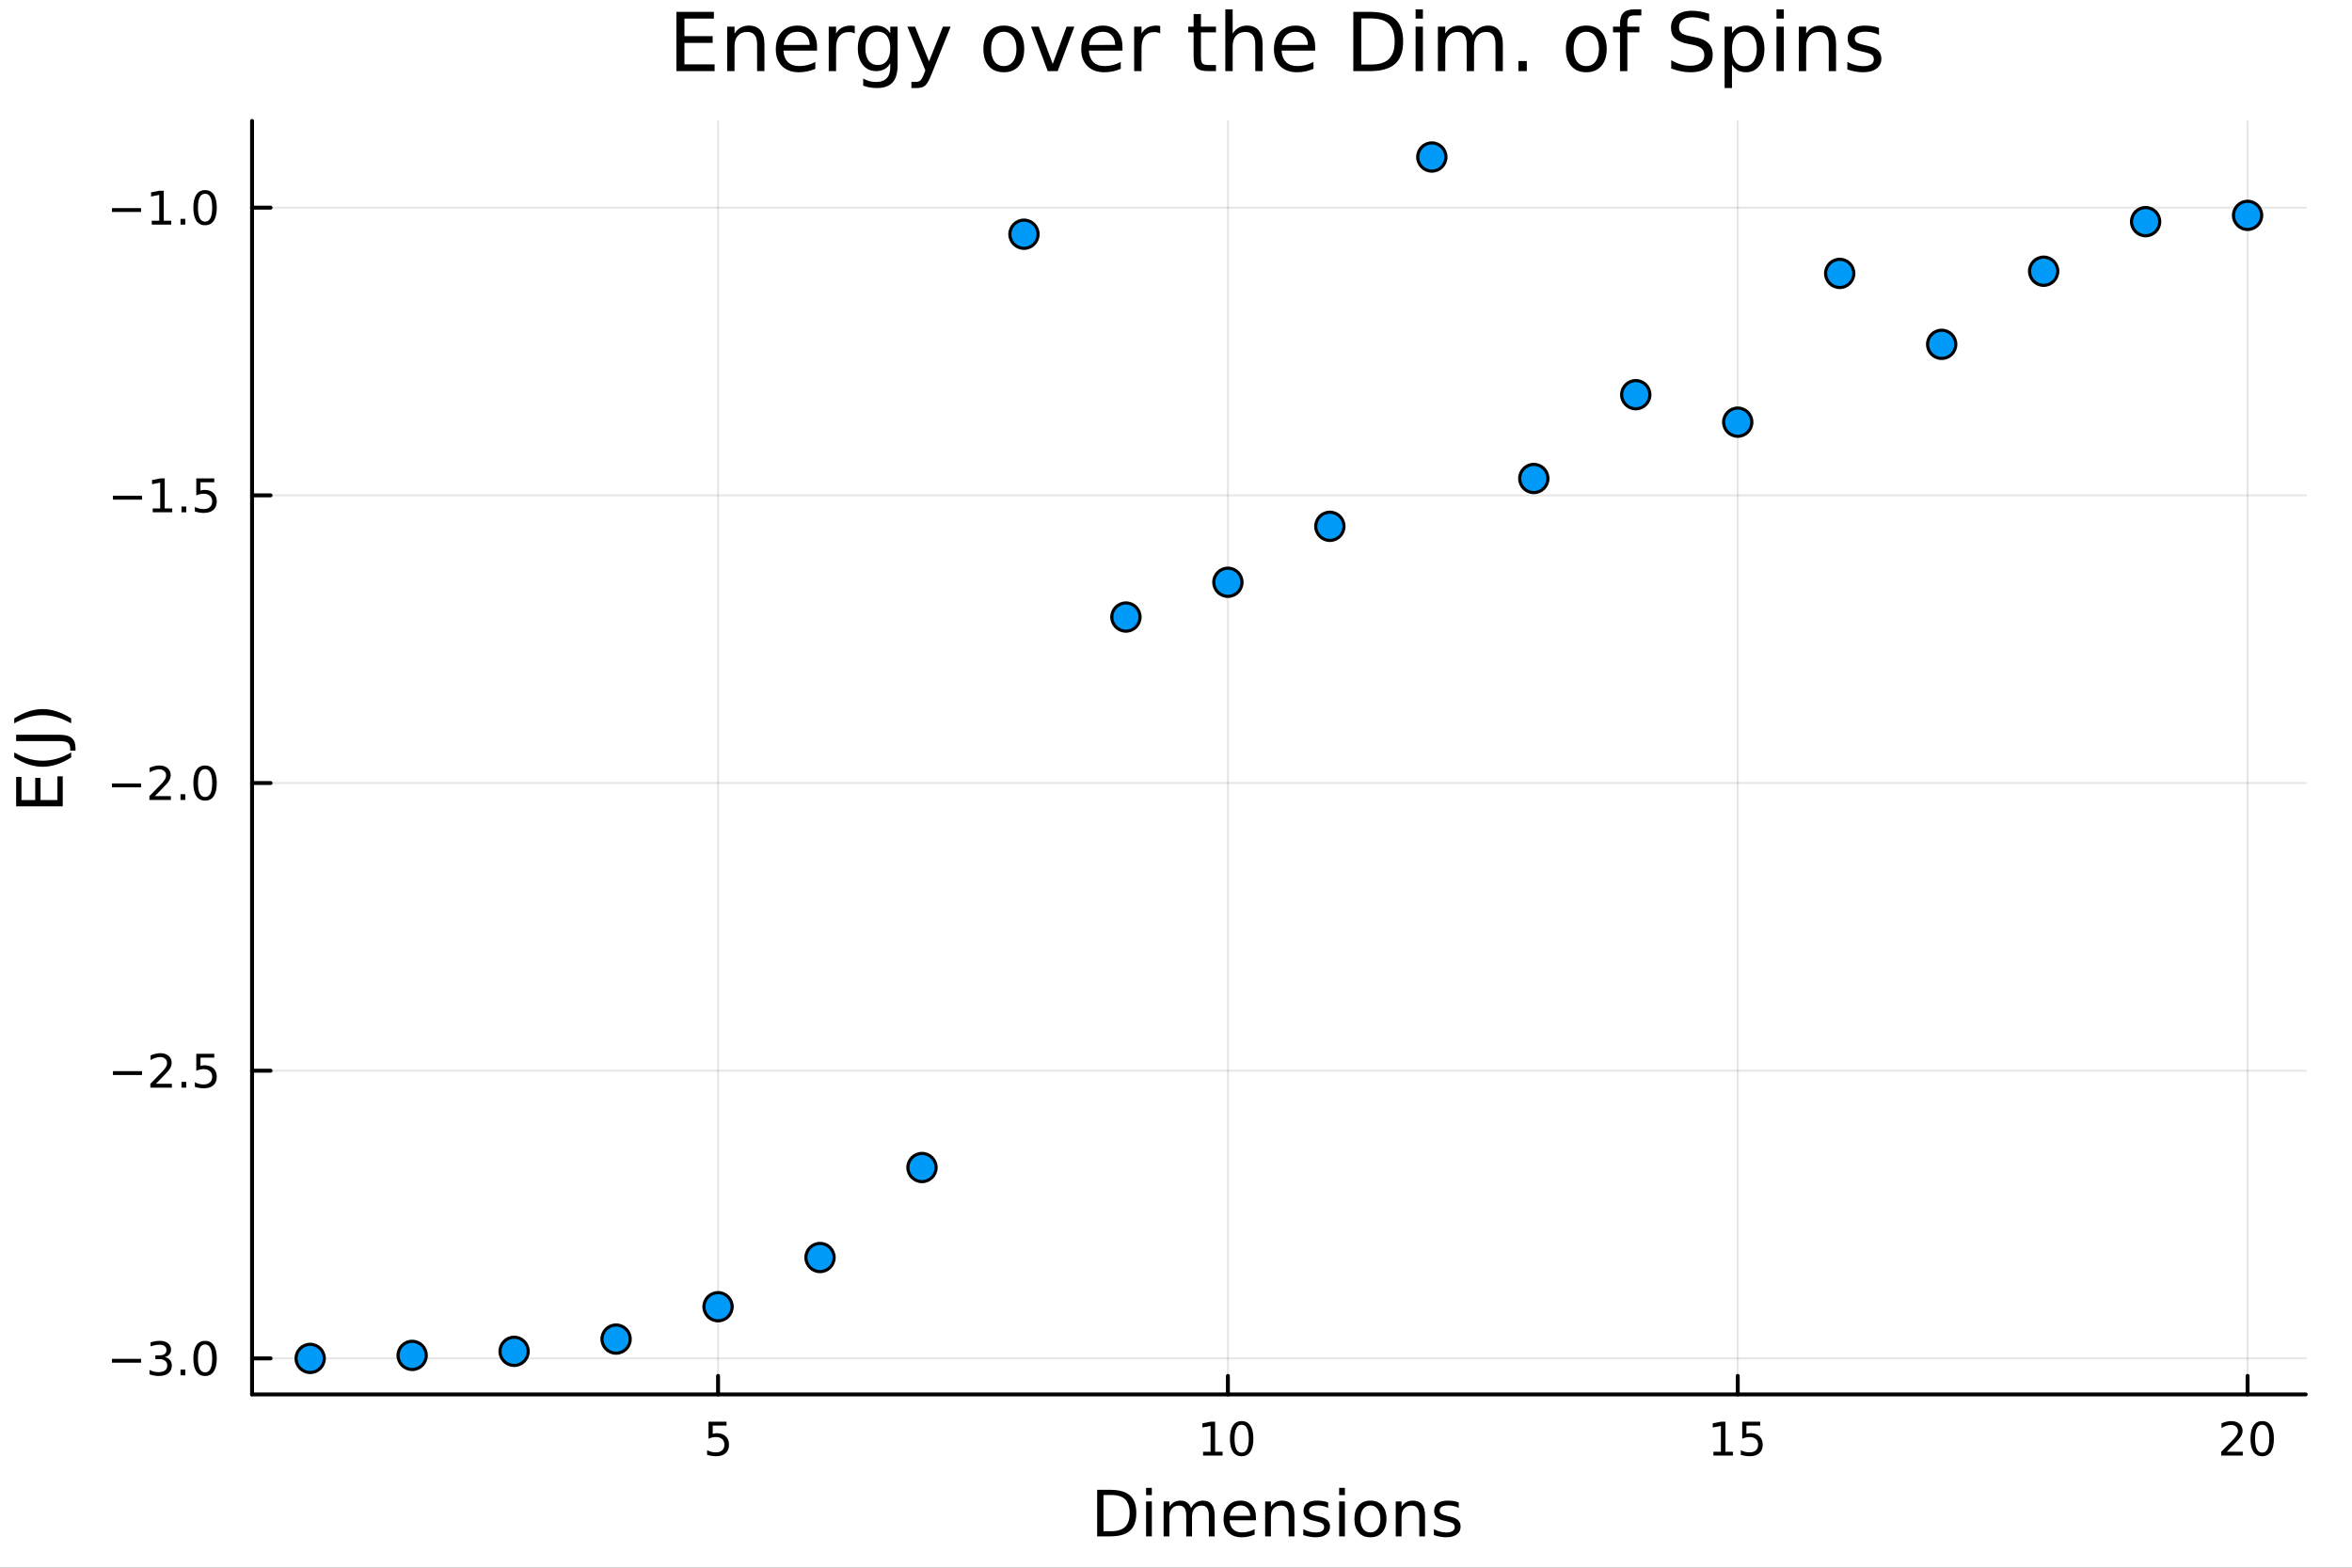 <?xml version="1.0" encoding="utf-8"?>
<svg xmlns="http://www.w3.org/2000/svg" xmlns:xlink="http://www.w3.org/1999/xlink" width="600" height="400" viewBox="0 0 2400 1600">
<rect x="0" y="0" width="2400" height="1600" fill="#333333" stroke="none"/>
<defs>
  <clipPath id="clip910">
    <rect x="0" y="0" width="2400" height="1600"/>
  </clipPath>
</defs>
<path clip-path="url(#clip910)" d="M0 1600 L2400 1600 L2400 0 L0 0  Z" fill="#ffffff" fill-rule="evenodd" fill-opacity="1"/>
<defs>
  <clipPath id="clip911">
    <rect x="480" y="0" width="1681" height="1600"/>
  </clipPath>
</defs>
<path clip-path="url(#clip910)" d="M257.204 1423.18 L2352.76 1423.18 L2352.76 123.472 L257.204 123.472  Z" fill="#ffffff" fill-rule="evenodd" fill-opacity="1"/>
<defs>
  <clipPath id="clip912">
    <rect x="257" y="123" width="2097" height="1301"/>
  </clipPath>
</defs>
<polyline clip-path="url(#clip912)" style="stroke:#000000; stroke-linecap:round; stroke-linejoin:round; stroke-width:2; stroke-opacity:0.1; fill:none" points="732.709,1423.18 732.709,123.472 "/>
<polyline clip-path="url(#clip912)" style="stroke:#000000; stroke-linecap:round; stroke-linejoin:round; stroke-width:2; stroke-opacity:0.1; fill:none" points="1252.96,1423.18 1252.96,123.472 "/>
<polyline clip-path="url(#clip912)" style="stroke:#000000; stroke-linecap:round; stroke-linejoin:round; stroke-width:2; stroke-opacity:0.1; fill:none" points="1773.2,1423.18 1773.2,123.472 "/>
<polyline clip-path="url(#clip912)" style="stroke:#000000; stroke-linecap:round; stroke-linejoin:round; stroke-width:2; stroke-opacity:0.1; fill:none" points="2293.45,1423.18 2293.45,123.472 "/>
<polyline clip-path="url(#clip912)" style="stroke:#000000; stroke-linecap:round; stroke-linejoin:round; stroke-width:2; stroke-opacity:0.1; fill:none" points="257.204,1386.4 2352.76,1386.4 "/>
<polyline clip-path="url(#clip912)" style="stroke:#000000; stroke-linecap:round; stroke-linejoin:round; stroke-width:2; stroke-opacity:0.1; fill:none" points="257.204,1092.78 2352.76,1092.78 "/>
<polyline clip-path="url(#clip912)" style="stroke:#000000; stroke-linecap:round; stroke-linejoin:round; stroke-width:2; stroke-opacity:0.1; fill:none" points="257.204,799.169 2352.76,799.169 "/>
<polyline clip-path="url(#clip912)" style="stroke:#000000; stroke-linecap:round; stroke-linejoin:round; stroke-width:2; stroke-opacity:0.1; fill:none" points="257.204,505.556 2352.76,505.556 "/>
<polyline clip-path="url(#clip912)" style="stroke:#000000; stroke-linecap:round; stroke-linejoin:round; stroke-width:2; stroke-opacity:0.1; fill:none" points="257.204,211.942 2352.76,211.942 "/>
<polyline clip-path="url(#clip910)" style="stroke:#000000; stroke-linecap:round; stroke-linejoin:round; stroke-width:4; stroke-opacity:1; fill:none" points="257.204,1423.18 2352.76,1423.18 "/>
<polyline clip-path="url(#clip910)" style="stroke:#000000; stroke-linecap:round; stroke-linejoin:round; stroke-width:4; stroke-opacity:1; fill:none" points="732.709,1423.18 732.709,1404.28 "/>
<polyline clip-path="url(#clip910)" style="stroke:#000000; stroke-linecap:round; stroke-linejoin:round; stroke-width:4; stroke-opacity:1; fill:none" points="1252.96,1423.18 1252.96,1404.28 "/>
<polyline clip-path="url(#clip910)" style="stroke:#000000; stroke-linecap:round; stroke-linejoin:round; stroke-width:4; stroke-opacity:1; fill:none" points="1773.2,1423.18 1773.2,1404.28 "/>
<polyline clip-path="url(#clip910)" style="stroke:#000000; stroke-linecap:round; stroke-linejoin:round; stroke-width:4; stroke-opacity:1; fill:none" points="2293.45,1423.18 2293.45,1404.28 "/>
<path clip-path="url(#clip910)" d="M722.987 1451.02 L741.343 1451.02 L741.343 1454.96 L727.269 1454.96 L727.269 1463.43 Q728.288 1463.08 729.306 1462.92 Q730.325 1462.73 731.343 1462.73 Q737.13 1462.73 740.51 1465.9 Q743.89 1469.08 743.89 1474.49 Q743.89 1480.07 740.417 1483.17 Q736.945 1486.25 730.626 1486.25 Q728.45 1486.25 726.181 1485.88 Q723.936 1485.51 721.529 1484.77 L721.529 1480.07 Q723.612 1481.2 725.834 1481.76 Q728.056 1482.32 730.533 1482.32 Q734.538 1482.32 736.876 1480.21 Q739.214 1478.1 739.214 1474.49 Q739.214 1470.88 736.876 1468.77 Q734.538 1466.67 730.533 1466.67 Q728.658 1466.67 726.783 1467.08 Q724.931 1467.5 722.987 1468.38 L722.987 1451.02 Z" fill="#000000" fill-rule="nonzero" fill-opacity="1" /><path clip-path="url(#clip910)" d="M1227.64 1481.64 L1235.28 1481.64 L1235.28 1455.28 L1226.97 1456.95 L1226.97 1452.69 L1235.24 1451.02 L1239.91 1451.02 L1239.91 1481.64 L1247.55 1481.64 L1247.55 1485.58 L1227.64 1485.58 L1227.64 1481.64 Z" fill="#000000" fill-rule="nonzero" fill-opacity="1" /><path clip-path="url(#clip910)" d="M1266.99 1454.1 Q1263.38 1454.1 1261.55 1457.66 Q1259.75 1461.2 1259.75 1468.33 Q1259.75 1475.44 1261.55 1479.01 Q1263.38 1482.55 1266.99 1482.55 Q1270.63 1482.55 1272.43 1479.01 Q1274.26 1475.44 1274.26 1468.33 Q1274.26 1461.2 1272.43 1457.66 Q1270.63 1454.1 1266.99 1454.1 M1266.99 1450.39 Q1272.8 1450.39 1275.86 1455 Q1278.94 1459.58 1278.94 1468.33 Q1278.94 1477.06 1275.86 1481.67 Q1272.8 1486.25 1266.99 1486.25 Q1261.18 1486.25 1258.11 1481.67 Q1255.05 1477.06 1255.05 1468.33 Q1255.05 1459.58 1258.11 1455 Q1261.18 1450.39 1266.99 1450.39 Z" fill="#000000" fill-rule="nonzero" fill-opacity="1" /><path clip-path="url(#clip910)" d="M1748.39 1481.64 L1756.03 1481.64 L1756.03 1455.28 L1747.72 1456.95 L1747.72 1452.69 L1755.98 1451.02 L1760.66 1451.02 L1760.66 1481.64 L1768.29 1481.64 L1768.29 1485.58 L1748.39 1485.58 L1748.39 1481.64 Z" fill="#000000" fill-rule="nonzero" fill-opacity="1" /><path clip-path="url(#clip910)" d="M1777.78 1451.02 L1796.14 1451.02 L1796.14 1454.96 L1782.07 1454.96 L1782.07 1463.43 Q1783.09 1463.08 1784.1 1462.92 Q1785.12 1462.73 1786.14 1462.73 Q1791.93 1462.73 1795.31 1465.9 Q1798.69 1469.08 1798.69 1474.49 Q1798.69 1480.07 1795.22 1483.17 Q1791.74 1486.25 1785.42 1486.25 Q1783.25 1486.25 1780.98 1485.88 Q1778.73 1485.51 1776.33 1484.77 L1776.33 1480.07 Q1778.41 1481.2 1780.63 1481.76 Q1782.85 1482.32 1785.33 1482.32 Q1789.34 1482.32 1791.67 1480.21 Q1794.01 1478.1 1794.01 1474.49 Q1794.01 1470.88 1791.67 1468.77 Q1789.34 1466.67 1785.33 1466.67 Q1783.46 1466.67 1781.58 1467.08 Q1779.73 1467.5 1777.78 1468.38 L1777.78 1451.02 Z" fill="#000000" fill-rule="nonzero" fill-opacity="1" /><path clip-path="url(#clip910)" d="M2272.22 1481.64 L2288.54 1481.64 L2288.54 1485.58 L2266.6 1485.58 L2266.6 1481.64 Q2269.26 1478.89 2273.84 1474.26 Q2278.45 1469.61 2279.63 1468.27 Q2281.87 1465.74 2282.75 1464.01 Q2283.66 1462.25 2283.66 1460.56 Q2283.66 1457.8 2281.71 1456.07 Q2279.79 1454.33 2276.69 1454.33 Q2274.49 1454.33 2272.04 1455.09 Q2269.61 1455.86 2266.83 1457.41 L2266.83 1452.69 Q2269.65 1451.55 2272.11 1450.97 Q2274.56 1450.39 2276.6 1450.39 Q2281.97 1450.39 2285.16 1453.08 Q2288.36 1455.77 2288.36 1460.26 Q2288.36 1462.39 2287.55 1464.31 Q2286.76 1466.2 2284.65 1468.8 Q2284.07 1469.47 2280.97 1472.69 Q2277.87 1475.88 2272.22 1481.64 Z" fill="#000000" fill-rule="nonzero" fill-opacity="1" /><path clip-path="url(#clip910)" d="M2308.36 1454.1 Q2304.74 1454.1 2302.92 1457.66 Q2301.11 1461.2 2301.11 1468.33 Q2301.11 1475.44 2302.92 1479.01 Q2304.74 1482.55 2308.36 1482.55 Q2311.99 1482.55 2313.79 1479.01 Q2315.62 1475.44 2315.62 1468.33 Q2315.62 1461.2 2313.79 1457.66 Q2311.99 1454.1 2308.36 1454.1 M2308.36 1450.39 Q2314.17 1450.39 2317.22 1455 Q2320.3 1459.58 2320.3 1468.33 Q2320.3 1477.06 2317.22 1481.67 Q2314.17 1486.25 2308.36 1486.25 Q2302.55 1486.25 2299.47 1481.67 Q2296.41 1477.06 2296.41 1468.33 Q2296.41 1459.58 2299.47 1455 Q2302.55 1450.39 2308.36 1450.39 Z" fill="#000000" fill-rule="nonzero" fill-opacity="1" /><path clip-path="url(#clip910)" d="M1125.98 1525.81 L1125.98 1562.76 L1133.74 1562.76 Q1143.58 1562.76 1148.13 1558.3 Q1152.71 1553.85 1152.71 1544.24 Q1152.71 1534.69 1148.13 1530.26 Q1143.58 1525.81 1133.74 1525.81 L1125.98 1525.81 M1119.55 1520.52 L1132.76 1520.52 Q1146.57 1520.52 1153.03 1526.28 Q1159.49 1532.01 1159.49 1544.24 Q1159.49 1556.52 1153 1562.28 Q1146.51 1568.04 1132.76 1568.04 L1119.55 1568.04 L1119.55 1520.52 Z" fill="#000000" fill-rule="nonzero" fill-opacity="1" /><path clip-path="url(#clip910)" d="M1169.49 1532.4 L1175.34 1532.4 L1175.34 1568.04 L1169.49 1568.04 L1169.49 1532.4 M1169.49 1518.52 L1175.34 1518.52 L1175.34 1525.93 L1169.49 1525.93 L1169.49 1518.52 Z" fill="#000000" fill-rule="nonzero" fill-opacity="1" /><path clip-path="url(#clip910)" d="M1215.35 1539.24 Q1217.55 1535.29 1220.6 1533.41 Q1223.66 1531.54 1227.8 1531.54 Q1233.37 1531.54 1236.39 1535.45 Q1239.41 1539.33 1239.41 1546.53 L1239.41 1568.04 L1233.52 1568.04 L1233.52 1546.72 Q1233.52 1541.59 1231.71 1539.11 Q1229.9 1536.63 1226.17 1536.63 Q1221.62 1536.63 1218.98 1539.65 Q1216.34 1542.68 1216.34 1547.9 L1216.34 1568.04 L1210.45 1568.04 L1210.45 1546.72 Q1210.45 1541.56 1208.63 1539.11 Q1206.82 1536.63 1203.03 1536.63 Q1198.55 1536.63 1195.9 1539.68 Q1193.26 1542.71 1193.26 1547.9 L1193.26 1568.04 L1187.37 1568.04 L1187.37 1532.4 L1193.26 1532.4 L1193.26 1537.93 Q1195.27 1534.66 1198.07 1533.1 Q1200.87 1531.54 1204.72 1531.54 Q1208.6 1531.54 1211.31 1533.51 Q1214.05 1535.48 1215.35 1539.24 Z" fill="#000000" fill-rule="nonzero" fill-opacity="1" /><path clip-path="url(#clip910)" d="M1281.59 1548.76 L1281.59 1551.62 L1254.66 1551.62 Q1255.04 1557.67 1258.29 1560.85 Q1261.57 1564 1267.39 1564 Q1270.76 1564 1273.92 1563.17 Q1277.1 1562.35 1280.22 1560.69 L1280.22 1566.23 Q1277.07 1567.57 1273.76 1568.27 Q1270.45 1568.97 1267.04 1568.97 Q1258.51 1568.97 1253.51 1564 Q1248.55 1559.04 1248.55 1550.57 Q1248.55 1541.82 1253.26 1536.69 Q1258 1531.54 1266.02 1531.54 Q1273.22 1531.54 1277.38 1536.18 Q1281.59 1540.8 1281.59 1548.76 M1275.73 1547.04 Q1275.67 1542.23 1273.02 1539.37 Q1270.41 1536.5 1266.09 1536.5 Q1261.18 1536.5 1258.22 1539.27 Q1255.3 1542.04 1254.85 1547.07 L1275.73 1547.04 Z" fill="#000000" fill-rule="nonzero" fill-opacity="1" /><path clip-path="url(#clip910)" d="M1320.83 1546.53 L1320.83 1568.04 L1314.97 1568.04 L1314.97 1546.72 Q1314.97 1541.66 1313 1539.14 Q1311.03 1536.63 1307.08 1536.63 Q1302.34 1536.63 1299.6 1539.65 Q1296.86 1542.68 1296.86 1547.9 L1296.86 1568.04 L1290.98 1568.04 L1290.98 1532.4 L1296.86 1532.4 L1296.86 1537.93 Q1298.96 1534.72 1301.8 1533.13 Q1304.66 1531.54 1308.39 1531.54 Q1314.53 1531.54 1317.68 1535.36 Q1320.83 1539.14 1320.83 1546.53 Z" fill="#000000" fill-rule="nonzero" fill-opacity="1" /><path clip-path="url(#clip910)" d="M1355.24 1533.45 L1355.24 1538.98 Q1352.75 1537.71 1350.08 1537.07 Q1347.41 1536.44 1344.54 1536.44 Q1340.18 1536.44 1337.99 1537.77 Q1335.82 1539.11 1335.82 1541.79 Q1335.82 1543.82 1337.38 1545 Q1338.94 1546.15 1343.65 1547.2 L1345.66 1547.64 Q1351.9 1548.98 1354.51 1551.43 Q1357.15 1553.85 1357.15 1558.21 Q1357.15 1563.17 1353.2 1566.07 Q1349.29 1568.97 1342.41 1568.97 Q1339.55 1568.97 1336.43 1568.39 Q1333.34 1567.85 1329.9 1566.74 L1329.9 1560.69 Q1333.15 1562.38 1336.3 1563.24 Q1339.45 1564.07 1342.54 1564.07 Q1346.68 1564.07 1348.9 1562.66 Q1351.13 1561.23 1351.13 1558.65 Q1351.13 1556.27 1349.51 1554.99 Q1347.92 1553.72 1342.47 1552.54 L1340.44 1552.07 Q1334.99 1550.92 1332.58 1548.56 Q1330.16 1546.18 1330.16 1542.04 Q1330.16 1537.01 1333.72 1534.27 Q1337.29 1531.54 1343.84 1531.54 Q1347.09 1531.54 1349.95 1532.01 Q1352.82 1532.49 1355.24 1533.45 Z" fill="#000000" fill-rule="nonzero" fill-opacity="1" /><path clip-path="url(#clip910)" d="M1366.47 1532.4 L1372.33 1532.4 L1372.33 1568.04 L1366.47 1568.04 L1366.47 1532.4 M1366.47 1518.52 L1372.33 1518.52 L1372.33 1525.93 L1366.47 1525.93 L1366.47 1518.52 Z" fill="#000000" fill-rule="nonzero" fill-opacity="1" /><path clip-path="url(#clip910)" d="M1398.4 1536.5 Q1393.69 1536.5 1390.95 1540.19 Q1388.21 1543.85 1388.21 1550.25 Q1388.21 1556.65 1390.92 1560.34 Q1393.65 1564 1398.4 1564 Q1403.08 1564 1405.81 1560.31 Q1408.55 1556.62 1408.55 1550.25 Q1408.55 1543.92 1405.81 1540.23 Q1403.08 1536.5 1398.4 1536.5 M1398.4 1531.54 Q1406.04 1531.54 1410.4 1536.5 Q1414.76 1541.47 1414.76 1550.25 Q1414.76 1559 1410.4 1564 Q1406.04 1568.97 1398.4 1568.97 Q1390.73 1568.97 1386.37 1564 Q1382.04 1559 1382.04 1550.25 Q1382.04 1541.47 1386.37 1536.5 Q1390.73 1531.54 1398.4 1531.54 Z" fill="#000000" fill-rule="nonzero" fill-opacity="1" /><path clip-path="url(#clip910)" d="M1454.1 1546.53 L1454.1 1568.04 L1448.24 1568.04 L1448.24 1546.72 Q1448.24 1541.66 1446.27 1539.14 Q1444.29 1536.63 1440.35 1536.63 Q1435.6 1536.63 1432.87 1539.65 Q1430.13 1542.68 1430.13 1547.9 L1430.13 1568.04 L1424.24 1568.04 L1424.24 1532.4 L1430.13 1532.4 L1430.13 1537.93 Q1432.23 1534.72 1435.06 1533.13 Q1437.93 1531.54 1441.65 1531.54 Q1447.79 1531.54 1450.95 1535.36 Q1454.1 1539.14 1454.1 1546.53 Z" fill="#000000" fill-rule="nonzero" fill-opacity="1" /><path clip-path="url(#clip910)" d="M1488.5 1533.45 L1488.5 1538.98 Q1486.02 1537.71 1483.35 1537.07 Q1480.67 1536.44 1477.81 1536.44 Q1473.45 1536.44 1471.25 1537.77 Q1469.09 1539.11 1469.09 1541.79 Q1469.09 1543.82 1470.65 1545 Q1472.21 1546.15 1476.92 1547.2 L1478.92 1547.64 Q1485.16 1548.98 1487.77 1551.43 Q1490.41 1553.85 1490.41 1558.21 Q1490.41 1563.17 1486.47 1566.07 Q1482.55 1568.97 1475.68 1568.97 Q1472.81 1568.97 1469.69 1568.39 Q1466.61 1567.85 1463.17 1566.74 L1463.17 1560.69 Q1466.41 1562.38 1469.57 1563.24 Q1472.72 1564.07 1475.8 1564.07 Q1479.94 1564.07 1482.17 1562.66 Q1484.4 1561.23 1484.4 1558.65 Q1484.4 1556.27 1482.77 1554.99 Q1481.18 1553.72 1475.74 1552.54 L1473.7 1552.07 Q1468.26 1550.92 1465.84 1548.56 Q1463.42 1546.18 1463.42 1542.04 Q1463.42 1537.01 1466.99 1534.27 Q1470.55 1531.54 1477.11 1531.54 Q1480.36 1531.54 1483.22 1532.01 Q1486.08 1532.49 1488.5 1533.45 Z" fill="#000000" fill-rule="nonzero" fill-opacity="1" /><polyline clip-path="url(#clip910)" style="stroke:#000000; stroke-linecap:round; stroke-linejoin:round; stroke-width:4; stroke-opacity:1; fill:none" points="257.204,1423.18 257.204,123.472 "/>
<polyline clip-path="url(#clip910)" style="stroke:#000000; stroke-linecap:round; stroke-linejoin:round; stroke-width:4; stroke-opacity:1; fill:none" points="257.204,1386.4 276.102,1386.4 "/>
<polyline clip-path="url(#clip910)" style="stroke:#000000; stroke-linecap:round; stroke-linejoin:round; stroke-width:4; stroke-opacity:1; fill:none" points="257.204,1092.78 276.102,1092.78 "/>
<polyline clip-path="url(#clip910)" style="stroke:#000000; stroke-linecap:round; stroke-linejoin:round; stroke-width:4; stroke-opacity:1; fill:none" points="257.204,799.169 276.102,799.169 "/>
<polyline clip-path="url(#clip910)" style="stroke:#000000; stroke-linecap:round; stroke-linejoin:round; stroke-width:4; stroke-opacity:1; fill:none" points="257.204,505.556 276.102,505.556 "/>
<polyline clip-path="url(#clip910)" style="stroke:#000000; stroke-linecap:round; stroke-linejoin:round; stroke-width:4; stroke-opacity:1; fill:none" points="257.204,211.942 276.102,211.942 "/>
<path clip-path="url(#clip910)" d="M114.26 1386.85 L143.936 1386.85 L143.936 1390.78 L114.26 1390.78 L114.26 1386.85 Z" fill="#000000" fill-rule="nonzero" fill-opacity="1" /><path clip-path="url(#clip910)" d="M168.195 1385.04 Q171.552 1385.76 173.427 1388.03 Q175.325 1390.3 175.325 1393.63 Q175.325 1398.75 171.806 1401.55 Q168.288 1404.35 161.806 1404.35 Q159.63 1404.35 157.315 1403.91 Q155.024 1403.49 152.57 1402.63 L152.57 1398.12 Q154.515 1399.25 156.829 1399.83 Q159.144 1400.41 161.667 1400.41 Q166.065 1400.41 168.357 1398.68 Q170.672 1396.94 170.672 1393.63 Q170.672 1390.57 168.519 1388.86 Q166.39 1387.12 162.57 1387.12 L158.542 1387.12 L158.542 1383.28 L162.755 1383.28 Q166.204 1383.28 168.033 1381.92 Q169.862 1380.53 169.862 1377.94 Q169.862 1375.27 167.964 1373.86 Q166.089 1372.43 162.57 1372.43 Q160.649 1372.43 158.45 1372.84 Q156.251 1373.26 153.612 1374.14 L153.612 1369.97 Q156.274 1369.23 158.589 1368.86 Q160.927 1368.49 162.987 1368.49 Q168.311 1368.49 171.413 1370.92 Q174.514 1373.33 174.514 1377.45 Q174.514 1380.32 172.871 1382.31 Q171.227 1384.28 168.195 1385.04 Z" fill="#000000" fill-rule="nonzero" fill-opacity="1" /><path clip-path="url(#clip910)" d="M184.19 1397.8 L189.075 1397.8 L189.075 1403.68 L184.19 1403.68 L184.19 1397.8 Z" fill="#000000" fill-rule="nonzero" fill-opacity="1" /><path clip-path="url(#clip910)" d="M209.26 1372.19 Q205.649 1372.19 203.82 1375.76 Q202.014 1379.3 202.014 1386.43 Q202.014 1393.54 203.82 1397.1 Q205.649 1400.64 209.26 1400.64 Q212.894 1400.64 214.699 1397.1 Q216.528 1393.54 216.528 1386.43 Q216.528 1379.3 214.699 1375.76 Q212.894 1372.19 209.26 1372.19 M209.26 1368.49 Q215.07 1368.49 218.125 1373.1 Q221.204 1377.68 221.204 1386.43 Q221.204 1395.16 218.125 1399.76 Q215.07 1404.35 209.26 1404.35 Q203.449 1404.35 200.371 1399.76 Q197.315 1395.16 197.315 1386.43 Q197.315 1377.68 200.371 1373.1 Q203.449 1368.49 209.26 1368.49 Z" fill="#000000" fill-rule="nonzero" fill-opacity="1" /><path clip-path="url(#clip910)" d="M115.256 1093.23 L144.931 1093.23 L144.931 1097.17 L115.256 1097.17 L115.256 1093.23 Z" fill="#000000" fill-rule="nonzero" fill-opacity="1" /><path clip-path="url(#clip910)" d="M159.052 1106.13 L175.371 1106.13 L175.371 1110.06 L153.427 1110.06 L153.427 1106.13 Q156.089 1103.37 160.672 1098.74 Q165.278 1094.09 166.459 1092.75 Q168.704 1090.22 169.584 1088.49 Q170.487 1086.73 170.487 1085.04 Q170.487 1082.28 168.542 1080.55 Q166.621 1078.81 163.519 1078.81 Q161.32 1078.81 158.866 1079.58 Q156.436 1080.34 153.658 1081.89 L153.658 1077.17 Q156.482 1076.03 158.936 1075.46 Q161.39 1074.88 163.427 1074.88 Q168.797 1074.88 171.991 1077.56 Q175.186 1080.25 175.186 1084.74 Q175.186 1086.87 174.376 1088.79 Q173.589 1090.69 171.482 1093.28 Q170.903 1093.95 167.802 1097.17 Q164.7 1100.36 159.052 1106.13 Z" fill="#000000" fill-rule="nonzero" fill-opacity="1" /><path clip-path="url(#clip910)" d="M185.186 1104.18 L190.07 1104.18 L190.07 1110.06 L185.186 1110.06 L185.186 1104.18 Z" fill="#000000" fill-rule="nonzero" fill-opacity="1" /><path clip-path="url(#clip910)" d="M200.301 1075.5 L218.658 1075.5 L218.658 1079.44 L204.584 1079.44 L204.584 1087.91 Q205.602 1087.56 206.621 1087.4 Q207.639 1087.22 208.658 1087.22 Q214.445 1087.22 217.824 1090.39 Q221.204 1093.56 221.204 1098.97 Q221.204 1104.55 217.732 1107.65 Q214.26 1110.73 207.94 1110.73 Q205.764 1110.73 203.496 1110.36 Q201.25 1109.99 198.843 1109.25 L198.843 1104.55 Q200.926 1105.69 203.149 1106.24 Q205.371 1106.8 207.848 1106.8 Q211.852 1106.8 214.19 1104.69 Q216.528 1102.59 216.528 1098.97 Q216.528 1095.36 214.19 1093.26 Q211.852 1091.15 207.848 1091.15 Q205.973 1091.15 204.098 1091.57 Q202.246 1091.98 200.301 1092.86 L200.301 1075.5 Z" fill="#000000" fill-rule="nonzero" fill-opacity="1" /><path clip-path="url(#clip910)" d="M114.26 799.62 L143.936 799.62 L143.936 803.556 L114.26 803.556 L114.26 799.62 Z" fill="#000000" fill-rule="nonzero" fill-opacity="1" /><path clip-path="url(#clip910)" d="M158.056 812.514 L174.376 812.514 L174.376 816.449 L152.431 816.449 L152.431 812.514 Q155.093 809.759 159.677 805.13 Q164.283 800.477 165.464 799.134 Q167.709 796.611 168.589 794.875 Q169.491 793.116 169.491 791.426 Q169.491 788.671 167.547 786.935 Q165.626 785.199 162.524 785.199 Q160.325 785.199 157.871 785.963 Q155.44 786.727 152.663 788.278 L152.663 783.556 Q155.487 782.421 157.94 781.843 Q160.394 781.264 162.431 781.264 Q167.802 781.264 170.996 783.949 Q174.19 786.634 174.19 791.125 Q174.19 793.255 173.38 795.176 Q172.593 797.074 170.487 799.667 Q169.908 800.338 166.806 803.556 Q163.704 806.75 158.056 812.514 Z" fill="#000000" fill-rule="nonzero" fill-opacity="1" /><path clip-path="url(#clip910)" d="M184.19 810.569 L189.075 810.569 L189.075 816.449 L184.19 816.449 L184.19 810.569 Z" fill="#000000" fill-rule="nonzero" fill-opacity="1" /><path clip-path="url(#clip910)" d="M209.26 784.968 Q205.649 784.968 203.82 788.533 Q202.014 792.074 202.014 799.204 Q202.014 806.31 203.82 809.875 Q205.649 813.417 209.26 813.417 Q212.894 813.417 214.699 809.875 Q216.528 806.31 216.528 799.204 Q216.528 792.074 214.699 788.533 Q212.894 784.968 209.26 784.968 M209.26 781.264 Q215.07 781.264 218.125 785.87 Q221.204 790.454 221.204 799.204 Q221.204 807.931 218.125 812.537 Q215.07 817.12 209.26 817.12 Q203.449 817.12 200.371 812.537 Q197.315 807.931 197.315 799.204 Q197.315 790.454 200.371 785.87 Q203.449 781.264 209.26 781.264 Z" fill="#000000" fill-rule="nonzero" fill-opacity="1" /><path clip-path="url(#clip910)" d="M115.256 506.007 L144.931 506.007 L144.931 509.942 L115.256 509.942 L115.256 506.007 Z" fill="#000000" fill-rule="nonzero" fill-opacity="1" /><path clip-path="url(#clip910)" d="M155.834 518.901 L163.473 518.901 L163.473 492.535 L155.163 494.202 L155.163 489.942 L163.427 488.276 L168.102 488.276 L168.102 518.901 L175.741 518.901 L175.741 522.836 L155.834 522.836 L155.834 518.901 Z" fill="#000000" fill-rule="nonzero" fill-opacity="1" /><path clip-path="url(#clip910)" d="M185.186 516.956 L190.07 516.956 L190.07 522.836 L185.186 522.836 L185.186 516.956 Z" fill="#000000" fill-rule="nonzero" fill-opacity="1" /><path clip-path="url(#clip910)" d="M200.301 488.276 L218.658 488.276 L218.658 492.211 L204.584 492.211 L204.584 500.683 Q205.602 500.336 206.621 500.174 Q207.639 499.989 208.658 499.989 Q214.445 499.989 217.824 503.16 Q221.204 506.331 221.204 511.748 Q221.204 517.326 217.732 520.428 Q214.26 523.507 207.94 523.507 Q205.764 523.507 203.496 523.137 Q201.25 522.766 198.843 522.026 L198.843 517.326 Q200.926 518.461 203.149 519.016 Q205.371 519.572 207.848 519.572 Q211.852 519.572 214.19 517.465 Q216.528 515.359 216.528 511.748 Q216.528 508.137 214.19 506.03 Q211.852 503.924 207.848 503.924 Q205.973 503.924 204.098 504.34 Q202.246 504.757 200.301 505.637 L200.301 488.276 Z" fill="#000000" fill-rule="nonzero" fill-opacity="1" /><path clip-path="url(#clip910)" d="M114.26 212.394 L143.936 212.394 L143.936 216.329 L114.26 216.329 L114.26 212.394 Z" fill="#000000" fill-rule="nonzero" fill-opacity="1" /><path clip-path="url(#clip910)" d="M154.839 225.287 L162.477 225.287 L162.477 198.922 L154.167 200.588 L154.167 196.329 L162.431 194.662 L167.107 194.662 L167.107 225.287 L174.746 225.287 L174.746 229.222 L154.839 229.222 L154.839 225.287 Z" fill="#000000" fill-rule="nonzero" fill-opacity="1" /><path clip-path="url(#clip910)" d="M184.19 223.343 L189.075 223.343 L189.075 229.222 L184.19 229.222 L184.19 223.343 Z" fill="#000000" fill-rule="nonzero" fill-opacity="1" /><path clip-path="url(#clip910)" d="M209.26 197.741 Q205.649 197.741 203.82 201.306 Q202.014 204.848 202.014 211.977 Q202.014 219.084 203.82 222.648 Q205.649 226.19 209.26 226.19 Q212.894 226.19 214.699 222.648 Q216.528 219.084 216.528 211.977 Q216.528 204.848 214.699 201.306 Q212.894 197.741 209.26 197.741 M209.26 194.037 Q215.07 194.037 218.125 198.644 Q221.204 203.227 221.204 211.977 Q221.204 220.704 218.125 225.31 Q215.07 229.894 209.26 229.894 Q203.449 229.894 200.371 225.31 Q197.315 220.704 197.315 211.977 Q197.315 203.227 200.371 198.644 Q203.449 194.037 209.26 194.037 Z" fill="#000000" fill-rule="nonzero" fill-opacity="1" /><path clip-path="url(#clip910)" d="M16.484 822.963 L16.484 792.916 L21.895 792.916 L21.895 816.533 L35.963 816.533 L35.963 793.903 L41.374 793.903 L41.374 816.533 L58.593 816.533 L58.593 792.344 L64.004 792.344 L64.004 822.963 L16.484 822.963 Z" fill="#000000" fill-rule="nonzero" fill-opacity="1" /><path clip-path="url(#clip910)" d="M14.543 767.963 Q21.863 772.228 29.025 774.297 Q36.186 776.366 43.538 776.366 Q50.891 776.366 58.116 774.297 Q65.309 772.196 72.598 767.963 L72.598 773.055 Q65.118 777.83 57.893 780.217 Q50.668 782.572 43.538 782.572 Q36.441 782.572 29.247 780.217 Q22.054 777.862 14.543 773.055 L14.543 767.963 Z" fill="#000000" fill-rule="nonzero" fill-opacity="1" /><path clip-path="url(#clip910)" d="M16.484 756.345 L16.484 749.916 L60.694 749.916 Q69.288 749.916 73.171 753.194 Q77.054 756.441 77.054 763.666 L77.054 766.117 L71.643 766.117 L71.643 764.112 Q71.643 759.847 69.256 758.096 Q66.869 756.345 60.694 756.345 L16.484 756.345 Z" fill="#000000" fill-rule="nonzero" fill-opacity="1" /><path clip-path="url(#clip910)" d="M14.543 738.299 L14.543 733.206 Q22.054 728.432 29.247 726.077 Q36.441 723.689 43.538 723.689 Q50.668 723.689 57.893 726.077 Q65.118 728.432 72.598 733.206 L72.598 738.299 Q65.309 734.065 58.116 731.997 Q50.891 729.896 43.538 729.896 Q36.186 729.896 29.025 731.997 Q21.863 734.065 14.543 738.299 Z" fill="#000000" fill-rule="nonzero" fill-opacity="1" /><path clip-path="url(#clip910)" d="M690.215 12.096 L728.455 12.096 L728.455 18.983 L698.398 18.983 L698.398 36.888 L727.199 36.888 L727.199 43.774 L698.398 43.774 L698.398 65.689 L729.184 65.689 L729.184 72.576 L690.215 72.576 L690.215 12.096 Z" fill="#000000" fill-rule="nonzero" fill-opacity="1" /><path clip-path="url(#clip910)" d="M780.023 45.192 L780.023 72.576 L772.57 72.576 L772.57 45.435 Q772.57 38.994 770.058 35.794 Q767.547 32.594 762.523 32.594 Q756.488 32.594 753.004 36.442 Q749.52 40.29 749.52 46.934 L749.52 72.576 L742.026 72.576 L742.026 27.206 L749.52 27.206 L749.52 34.254 Q752.194 30.163 755.799 28.138 Q759.445 26.112 764.184 26.112 Q772.002 26.112 776.013 30.973 Q780.023 35.794 780.023 45.192 Z" fill="#000000" fill-rule="nonzero" fill-opacity="1" /><path clip-path="url(#clip910)" d="M833.698 48.028 L833.698 51.673 L799.427 51.673 Q799.913 59.37 804.045 63.421 Q808.218 67.431 815.631 67.431 Q819.925 67.431 823.935 66.378 Q827.986 65.325 831.956 63.218 L831.956 70.267 Q827.945 71.968 823.733 72.86 Q819.52 73.751 815.185 73.751 Q804.329 73.751 797.969 67.431 Q791.649 61.112 791.649 50.337 Q791.649 39.197 797.645 32.675 Q803.681 26.112 813.889 26.112 Q823.044 26.112 828.351 32.026 Q833.698 37.9 833.698 48.028 M826.244 45.84 Q826.163 39.723 822.801 36.077 Q819.479 32.431 813.97 32.431 Q807.731 32.431 803.964 35.956 Q800.237 39.48 799.67 45.88 L826.244 45.84 Z" fill="#000000" fill-rule="nonzero" fill-opacity="1" /><path clip-path="url(#clip910)" d="M872.222 34.173 Q870.966 33.444 869.467 33.12 Q868.009 32.756 866.227 32.756 Q859.907 32.756 856.504 36.888 Q853.142 40.979 853.142 48.676 L853.142 72.576 L845.648 72.576 L845.648 27.206 L853.142 27.206 L853.142 34.254 Q855.492 30.122 859.259 28.138 Q863.026 26.112 868.414 26.112 Q869.184 26.112 870.115 26.234 Q871.047 26.315 872.181 26.517 L872.222 34.173 Z" fill="#000000" fill-rule="nonzero" fill-opacity="1" /><path clip-path="url(#clip910)" d="M908.437 49.364 Q908.437 41.263 905.075 36.806 Q901.753 32.35 895.717 32.35 Q889.722 32.35 886.36 36.806 Q883.038 41.263 883.038 49.364 Q883.038 57.426 886.36 61.882 Q889.722 66.338 895.717 66.338 Q901.753 66.338 905.075 61.882 Q908.437 57.426 908.437 49.364 M915.891 66.945 Q915.891 78.531 910.746 84.162 Q905.601 89.833 894.988 89.833 Q891.059 89.833 887.575 89.225 Q884.091 88.658 880.81 87.443 L880.81 80.192 Q884.091 81.974 887.291 82.825 Q890.491 83.675 893.813 83.675 Q901.145 83.675 904.791 79.827 Q908.437 76.019 908.437 68.282 L908.437 64.596 Q906.128 68.606 902.523 70.591 Q898.917 72.576 893.894 72.576 Q885.549 72.576 880.445 66.216 Q875.341 59.856 875.341 49.364 Q875.341 38.832 880.445 32.472 Q885.549 26.112 893.894 26.112 Q898.917 26.112 902.523 28.097 Q906.128 30.082 908.437 34.092 L908.437 27.206 L915.891 27.206 L915.891 66.945 Z" fill="#000000" fill-rule="nonzero" fill-opacity="1" /><path clip-path="url(#clip910)" d="M950.121 76.789 Q946.961 84.891 943.963 87.362 Q940.966 89.833 935.943 89.833 L929.988 89.833 L929.988 83.594 L934.363 83.594 Q937.441 83.594 939.143 82.136 Q940.844 80.678 942.91 75.25 L944.247 71.847 L925.896 27.206 L933.796 27.206 L947.974 62.692 L962.152 27.206 L970.051 27.206 L950.121 76.789 Z" fill="#000000" fill-rule="nonzero" fill-opacity="1" /><path clip-path="url(#clip910)" d="M1024.29 32.431 Q1018.3 32.431 1014.81 37.131 Q1011.33 41.789 1011.33 49.931 Q1011.33 58.074 1014.77 62.773 Q1018.26 67.431 1024.29 67.431 Q1030.25 67.431 1033.73 62.732 Q1037.22 58.033 1037.22 49.931 Q1037.22 41.87 1033.73 37.171 Q1030.25 32.431 1024.29 32.431 M1024.29 26.112 Q1034.01 26.112 1039.56 32.431 Q1045.11 38.751 1045.11 49.931 Q1045.11 61.071 1039.56 67.431 Q1034.01 73.751 1024.29 73.751 Q1014.53 73.751 1008.98 67.431 Q1003.47 61.071 1003.47 49.931 Q1003.47 38.751 1008.98 32.431 Q1014.53 26.112 1024.29 26.112 Z" fill="#000000" fill-rule="nonzero" fill-opacity="1" /><path clip-path="url(#clip910)" d="M1052.12 27.206 L1060.02 27.206 L1074.2 65.284 L1088.38 27.206 L1096.28 27.206 L1079.26 72.576 L1069.14 72.576 L1052.12 27.206 Z" fill="#000000" fill-rule="nonzero" fill-opacity="1" /><path clip-path="url(#clip910)" d="M1145.37 48.028 L1145.37 51.673 L1111.1 51.673 Q1111.59 59.37 1115.72 63.421 Q1119.89 67.431 1127.31 67.431 Q1131.6 67.431 1135.61 66.378 Q1139.66 65.325 1143.63 63.218 L1143.63 70.267 Q1139.62 71.968 1135.41 72.86 Q1131.2 73.751 1126.86 73.751 Q1116.01 73.751 1109.65 67.431 Q1103.33 61.112 1103.33 50.337 Q1103.33 39.197 1109.32 32.675 Q1115.36 26.112 1125.57 26.112 Q1134.72 26.112 1140.03 32.026 Q1145.37 37.9 1145.37 48.028 M1137.92 45.84 Q1137.84 39.723 1134.48 36.077 Q1131.16 32.431 1125.65 32.431 Q1119.41 32.431 1115.64 35.956 Q1111.91 39.48 1111.35 45.88 L1137.92 45.84 Z" fill="#000000" fill-rule="nonzero" fill-opacity="1" /><path clip-path="url(#clip910)" d="M1183.9 34.173 Q1182.64 33.444 1181.14 33.12 Q1179.69 32.756 1177.9 32.756 Q1171.58 32.756 1168.18 36.888 Q1164.82 40.979 1164.82 48.676 L1164.82 72.576 L1157.32 72.576 L1157.32 27.206 L1164.82 27.206 L1164.82 34.254 Q1167.17 30.122 1170.94 28.138 Q1174.7 26.112 1180.09 26.112 Q1180.86 26.112 1181.79 26.234 Q1182.72 26.315 1183.86 26.517 L1183.9 34.173 Z" fill="#000000" fill-rule="nonzero" fill-opacity="1" /><path clip-path="url(#clip910)" d="M1225.46 14.324 L1225.46 27.206 L1240.81 27.206 L1240.81 32.999 L1225.46 32.999 L1225.46 57.628 Q1225.46 63.178 1226.96 64.758 Q1228.5 66.338 1233.16 66.338 L1240.81 66.338 L1240.81 72.576 L1233.16 72.576 Q1224.53 72.576 1221.25 69.376 Q1217.97 66.135 1217.97 57.628 L1217.97 32.999 L1212.5 32.999 L1212.5 27.206 L1217.97 27.206 L1217.97 14.324 L1225.46 14.324 Z" fill="#000000" fill-rule="nonzero" fill-opacity="1" /><path clip-path="url(#clip910)" d="M1288.33 45.192 L1288.33 72.576 L1280.88 72.576 L1280.88 45.435 Q1280.88 38.994 1278.37 35.794 Q1275.85 32.594 1270.83 32.594 Q1264.79 32.594 1261.31 36.442 Q1257.83 40.29 1257.83 46.934 L1257.83 72.576 L1250.33 72.576 L1250.33 9.544 L1257.83 9.544 L1257.83 34.254 Q1260.5 30.163 1264.11 28.138 Q1267.75 26.112 1272.49 26.112 Q1280.31 26.112 1284.32 30.973 Q1288.33 35.794 1288.33 45.192 Z" fill="#000000" fill-rule="nonzero" fill-opacity="1" /><path clip-path="url(#clip910)" d="M1342.01 48.028 L1342.01 51.673 L1307.73 51.673 Q1308.22 59.37 1312.35 63.421 Q1316.53 67.431 1323.94 67.431 Q1328.23 67.431 1332.24 66.378 Q1336.29 65.325 1340.26 63.218 L1340.26 70.267 Q1336.25 71.968 1332.04 72.86 Q1327.83 73.751 1323.49 73.751 Q1312.64 73.751 1306.28 67.431 Q1299.96 61.112 1299.96 50.337 Q1299.96 39.197 1305.95 32.675 Q1311.99 26.112 1322.2 26.112 Q1331.35 26.112 1336.66 32.026 Q1342.01 37.9 1342.01 48.028 M1334.55 45.84 Q1334.47 39.723 1331.11 36.077 Q1327.79 32.431 1322.28 32.431 Q1316.04 32.431 1312.27 35.956 Q1308.54 39.48 1307.98 45.88 L1334.55 45.84 Z" fill="#000000" fill-rule="nonzero" fill-opacity="1" /><path clip-path="url(#clip910)" d="M1389.12 18.82 L1389.12 65.852 L1399 65.852 Q1411.52 65.852 1417.31 60.18 Q1423.14 54.509 1423.14 42.275 Q1423.14 30.122 1417.31 24.492 Q1411.52 18.82 1399 18.82 L1389.12 18.82 M1380.93 12.096 L1397.75 12.096 Q1415.33 12.096 1423.55 19.428 Q1431.77 26.72 1431.77 42.275 Q1431.77 57.912 1423.51 65.244 Q1415.25 72.576 1397.75 72.576 L1380.93 72.576 L1380.93 12.096 Z" fill="#000000" fill-rule="nonzero" fill-opacity="1" /><path clip-path="url(#clip910)" d="M1444.49 27.206 L1451.95 27.206 L1451.95 72.576 L1444.49 72.576 L1444.49 27.206 M1444.49 9.544 L1451.95 9.544 L1451.95 18.983 L1444.49 18.983 L1444.49 9.544 Z" fill="#000000" fill-rule="nonzero" fill-opacity="1" /><path clip-path="url(#clip910)" d="M1502.87 35.915 Q1505.66 30.892 1509.55 28.502 Q1513.44 26.112 1518.71 26.112 Q1525.79 26.112 1529.64 31.095 Q1533.49 36.037 1533.49 45.192 L1533.49 72.576 L1526 72.576 L1526 45.435 Q1526 38.913 1523.69 35.753 Q1521.38 32.594 1516.64 32.594 Q1510.85 32.594 1507.48 36.442 Q1504.12 40.29 1504.12 46.934 L1504.12 72.576 L1496.63 72.576 L1496.63 45.435 Q1496.63 38.873 1494.32 35.753 Q1492.01 32.594 1487.19 32.594 Q1481.48 32.594 1478.12 36.482 Q1474.75 40.331 1474.75 46.934 L1474.75 72.576 L1467.26 72.576 L1467.26 27.206 L1474.75 27.206 L1474.75 34.254 Q1477.31 30.082 1480.87 28.097 Q1484.44 26.112 1489.34 26.112 Q1494.28 26.112 1497.72 28.624 Q1501.21 31.135 1502.87 35.915 Z" fill="#000000" fill-rule="nonzero" fill-opacity="1" /><path clip-path="url(#clip910)" d="M1549.41 62.287 L1557.96 62.287 L1557.96 72.576 L1549.41 72.576 L1549.41 62.287 Z" fill="#000000" fill-rule="nonzero" fill-opacity="1" /><path clip-path="url(#clip910)" d="M1618.68 32.431 Q1612.69 32.431 1609.2 37.131 Q1605.72 41.789 1605.72 49.931 Q1605.72 58.074 1609.16 62.773 Q1612.65 67.431 1618.68 67.431 Q1624.64 67.431 1628.12 62.732 Q1631.6 58.033 1631.6 49.931 Q1631.6 41.87 1628.12 37.171 Q1624.64 32.431 1618.68 32.431 M1618.68 26.112 Q1628.4 26.112 1633.95 32.431 Q1639.5 38.751 1639.5 49.931 Q1639.5 61.071 1633.95 67.431 Q1628.4 73.751 1618.68 73.751 Q1608.92 73.751 1603.37 67.431 Q1597.86 61.071 1597.86 49.931 Q1597.86 38.751 1603.37 32.431 Q1608.92 26.112 1618.68 26.112 Z" fill="#000000" fill-rule="nonzero" fill-opacity="1" /><path clip-path="url(#clip910)" d="M1674.83 9.544 L1674.83 15.742 L1667.7 15.742 Q1663.69 15.742 1662.11 17.362 Q1660.57 18.983 1660.57 23.195 L1660.57 27.206 L1672.84 27.206 L1672.84 32.999 L1660.57 32.999 L1660.57 72.576 L1653.07 72.576 L1653.07 32.999 L1645.94 32.999 L1645.94 27.206 L1653.07 27.206 L1653.07 24.046 Q1653.07 16.471 1656.6 13.028 Q1660.12 9.544 1667.78 9.544 L1674.83 9.544 Z" fill="#000000" fill-rule="nonzero" fill-opacity="1" /><path clip-path="url(#clip910)" d="M1744.02 14.081 L1744.02 22.061 Q1739.36 19.833 1735.23 18.739 Q1731.09 17.646 1727.25 17.646 Q1720.56 17.646 1716.92 20.238 Q1713.31 22.831 1713.31 27.611 Q1713.31 31.621 1715.7 33.687 Q1718.13 35.713 1724.86 36.969 L1729.8 37.981 Q1738.95 39.723 1743.29 44.139 Q1747.66 48.514 1747.66 55.886 Q1747.66 64.677 1741.75 69.214 Q1735.87 73.751 1724.49 73.751 Q1720.2 73.751 1715.34 72.778 Q1710.52 71.806 1705.33 69.902 L1705.33 61.477 Q1710.31 64.272 1715.09 65.689 Q1719.87 67.107 1724.49 67.107 Q1731.5 67.107 1735.31 64.353 Q1739.12 61.598 1739.12 56.494 Q1739.12 52.038 1736.36 49.526 Q1733.65 47.015 1727.41 45.759 L1722.43 44.787 Q1713.27 42.964 1709.18 39.075 Q1705.09 35.186 1705.09 28.259 Q1705.09 20.238 1710.72 15.62 Q1716.39 11.002 1726.31 11.002 Q1730.57 11.002 1734.98 11.772 Q1739.4 12.542 1744.02 14.081 Z" fill="#000000" fill-rule="nonzero" fill-opacity="1" /><path clip-path="url(#clip910)" d="M1767.31 65.77 L1767.31 89.833 L1759.82 89.833 L1759.82 27.206 L1767.31 27.206 L1767.31 34.092 Q1769.66 30.041 1773.22 28.097 Q1776.83 26.112 1781.81 26.112 Q1790.08 26.112 1795.22 32.675 Q1800.41 39.237 1800.41 49.931 Q1800.41 60.626 1795.22 67.188 Q1790.08 73.751 1781.81 73.751 Q1776.83 73.751 1773.22 71.806 Q1769.66 69.821 1767.31 65.77 M1792.67 49.931 Q1792.67 41.708 1789.27 37.05 Q1785.9 32.35 1779.99 32.35 Q1774.07 32.35 1770.67 37.05 Q1767.31 41.708 1767.31 49.931 Q1767.31 58.155 1770.67 62.854 Q1774.07 67.512 1779.99 67.512 Q1785.9 67.512 1789.27 62.854 Q1792.67 58.155 1792.67 49.931 Z" fill="#000000" fill-rule="nonzero" fill-opacity="1" /><path clip-path="url(#clip910)" d="M1812.76 27.206 L1820.21 27.206 L1820.21 72.576 L1812.76 72.576 L1812.76 27.206 M1812.76 9.544 L1820.21 9.544 L1820.21 18.983 L1812.76 18.983 L1812.76 9.544 Z" fill="#000000" fill-rule="nonzero" fill-opacity="1" /><path clip-path="url(#clip910)" d="M1873.52 45.192 L1873.52 72.576 L1866.07 72.576 L1866.07 45.435 Q1866.07 38.994 1863.56 35.794 Q1861.05 32.594 1856.02 32.594 Q1849.99 32.594 1846.5 36.442 Q1843.02 40.29 1843.02 46.934 L1843.02 72.576 L1835.53 72.576 L1835.53 27.206 L1843.02 27.206 L1843.02 34.254 Q1845.69 30.163 1849.3 28.138 Q1852.95 26.112 1857.69 26.112 Q1865.5 26.112 1869.51 30.973 Q1873.52 35.794 1873.52 45.192 Z" fill="#000000" fill-rule="nonzero" fill-opacity="1" /><path clip-path="url(#clip910)" d="M1917.31 28.543 L1917.31 35.591 Q1914.15 33.971 1910.75 33.161 Q1907.35 32.35 1903.7 32.35 Q1898.15 32.35 1895.36 34.052 Q1892.6 35.753 1892.6 39.156 Q1892.6 41.749 1894.59 43.248 Q1896.57 44.706 1902.57 46.043 L1905.12 46.61 Q1913.06 48.311 1916.38 51.43 Q1919.75 54.509 1919.75 60.059 Q1919.75 66.378 1914.72 70.064 Q1909.74 73.751 1900.99 73.751 Q1897.34 73.751 1893.37 73.022 Q1889.44 72.333 1885.07 70.915 L1885.07 63.218 Q1889.2 65.365 1893.21 66.459 Q1897.22 67.512 1901.15 67.512 Q1906.42 67.512 1909.25 65.73 Q1912.09 63.907 1912.09 60.626 Q1912.09 57.588 1910.02 55.967 Q1908 54.347 1901.07 52.848 L1898.48 52.24 Q1891.55 50.782 1888.47 47.785 Q1885.39 44.746 1885.39 39.48 Q1885.39 33.08 1889.93 29.596 Q1894.47 26.112 1902.81 26.112 Q1906.94 26.112 1910.59 26.72 Q1914.24 27.327 1917.31 28.543 Z" fill="#000000" fill-rule="nonzero" fill-opacity="1" /><circle clip-path="url(#clip912)" cx="316.512" cy="1386.4" r="14.4" fill="#009af9" fill-rule="evenodd" fill-opacity="1" stroke="#000000" stroke-opacity="1" stroke-width="3.2"/>
<circle clip-path="url(#clip912)" cx="420.561" cy="1383.33" r="14.4" fill="#009af9" fill-rule="evenodd" fill-opacity="1" stroke="#000000" stroke-opacity="1" stroke-width="3.2"/>
<circle clip-path="url(#clip912)" cx="524.611" cy="1379.19" r="14.4" fill="#009af9" fill-rule="evenodd" fill-opacity="1" stroke="#000000" stroke-opacity="1" stroke-width="3.2"/>
<circle clip-path="url(#clip912)" cx="628.66" cy="1366.69" r="14.4" fill="#009af9" fill-rule="evenodd" fill-opacity="1" stroke="#000000" stroke-opacity="1" stroke-width="3.2"/>
<circle clip-path="url(#clip912)" cx="732.709" cy="1333.66" r="14.4" fill="#009af9" fill-rule="evenodd" fill-opacity="1" stroke="#000000" stroke-opacity="1" stroke-width="3.2"/>
<circle clip-path="url(#clip912)" cx="836.758" cy="1283.43" r="14.4" fill="#009af9" fill-rule="evenodd" fill-opacity="1" stroke="#000000" stroke-opacity="1" stroke-width="3.2"/>
<circle clip-path="url(#clip912)" cx="940.808" cy="1191.59" r="14.4" fill="#009af9" fill-rule="evenodd" fill-opacity="1" stroke="#000000" stroke-opacity="1" stroke-width="3.2"/>
<circle clip-path="url(#clip912)" cx="1044.86" cy="239.05" r="14.4" fill="#009af9" fill-rule="evenodd" fill-opacity="1" stroke="#000000" stroke-opacity="1" stroke-width="3.2"/>
<circle clip-path="url(#clip912)" cx="1148.91" cy="629.78" r="14.4" fill="#009af9" fill-rule="evenodd" fill-opacity="1" stroke="#000000" stroke-opacity="1" stroke-width="3.2"/>
<circle clip-path="url(#clip912)" cx="1252.96" cy="594.269" r="14.4" fill="#009af9" fill-rule="evenodd" fill-opacity="1" stroke="#000000" stroke-opacity="1" stroke-width="3.2"/>
<circle clip-path="url(#clip912)" cx="1357" cy="537.165" r="14.4" fill="#009af9" fill-rule="evenodd" fill-opacity="1" stroke="#000000" stroke-opacity="1" stroke-width="3.2"/>
<circle clip-path="url(#clip912)" cx="1461.05" cy="160.256" r="14.4" fill="#009af9" fill-rule="evenodd" fill-opacity="1" stroke="#000000" stroke-opacity="1" stroke-width="3.2"/>
<circle clip-path="url(#clip912)" cx="1565.1" cy="488.353" r="14.4" fill="#009af9" fill-rule="evenodd" fill-opacity="1" stroke="#000000" stroke-opacity="1" stroke-width="3.2"/>
<circle clip-path="url(#clip912)" cx="1669.15" cy="402.828" r="14.4" fill="#009af9" fill-rule="evenodd" fill-opacity="1" stroke="#000000" stroke-opacity="1" stroke-width="3.2"/>
<circle clip-path="url(#clip912)" cx="1773.2" cy="430.869" r="14.4" fill="#009af9" fill-rule="evenodd" fill-opacity="1" stroke="#000000" stroke-opacity="1" stroke-width="3.2"/>
<circle clip-path="url(#clip912)" cx="1877.25" cy="279.045" r="14.4" fill="#009af9" fill-rule="evenodd" fill-opacity="1" stroke="#000000" stroke-opacity="1" stroke-width="3.2"/>
<circle clip-path="url(#clip912)" cx="1981.3" cy="351.432" r="14.4" fill="#009af9" fill-rule="evenodd" fill-opacity="1" stroke="#000000" stroke-opacity="1" stroke-width="3.2"/>
<circle clip-path="url(#clip912)" cx="2085.35" cy="276.81" r="14.4" fill="#009af9" fill-rule="evenodd" fill-opacity="1" stroke="#000000" stroke-opacity="1" stroke-width="3.2"/>
<circle clip-path="url(#clip912)" cx="2189.4" cy="226.222" r="14.4" fill="#009af9" fill-rule="evenodd" fill-opacity="1" stroke="#000000" stroke-opacity="1" stroke-width="3.2"/>
<circle clip-path="url(#clip912)" cx="2293.45" cy="219.798" r="14.4" fill="#009af9" fill-rule="evenodd" fill-opacity="1" stroke="#000000" stroke-opacity="1" stroke-width="3.2"/>
</svg>
